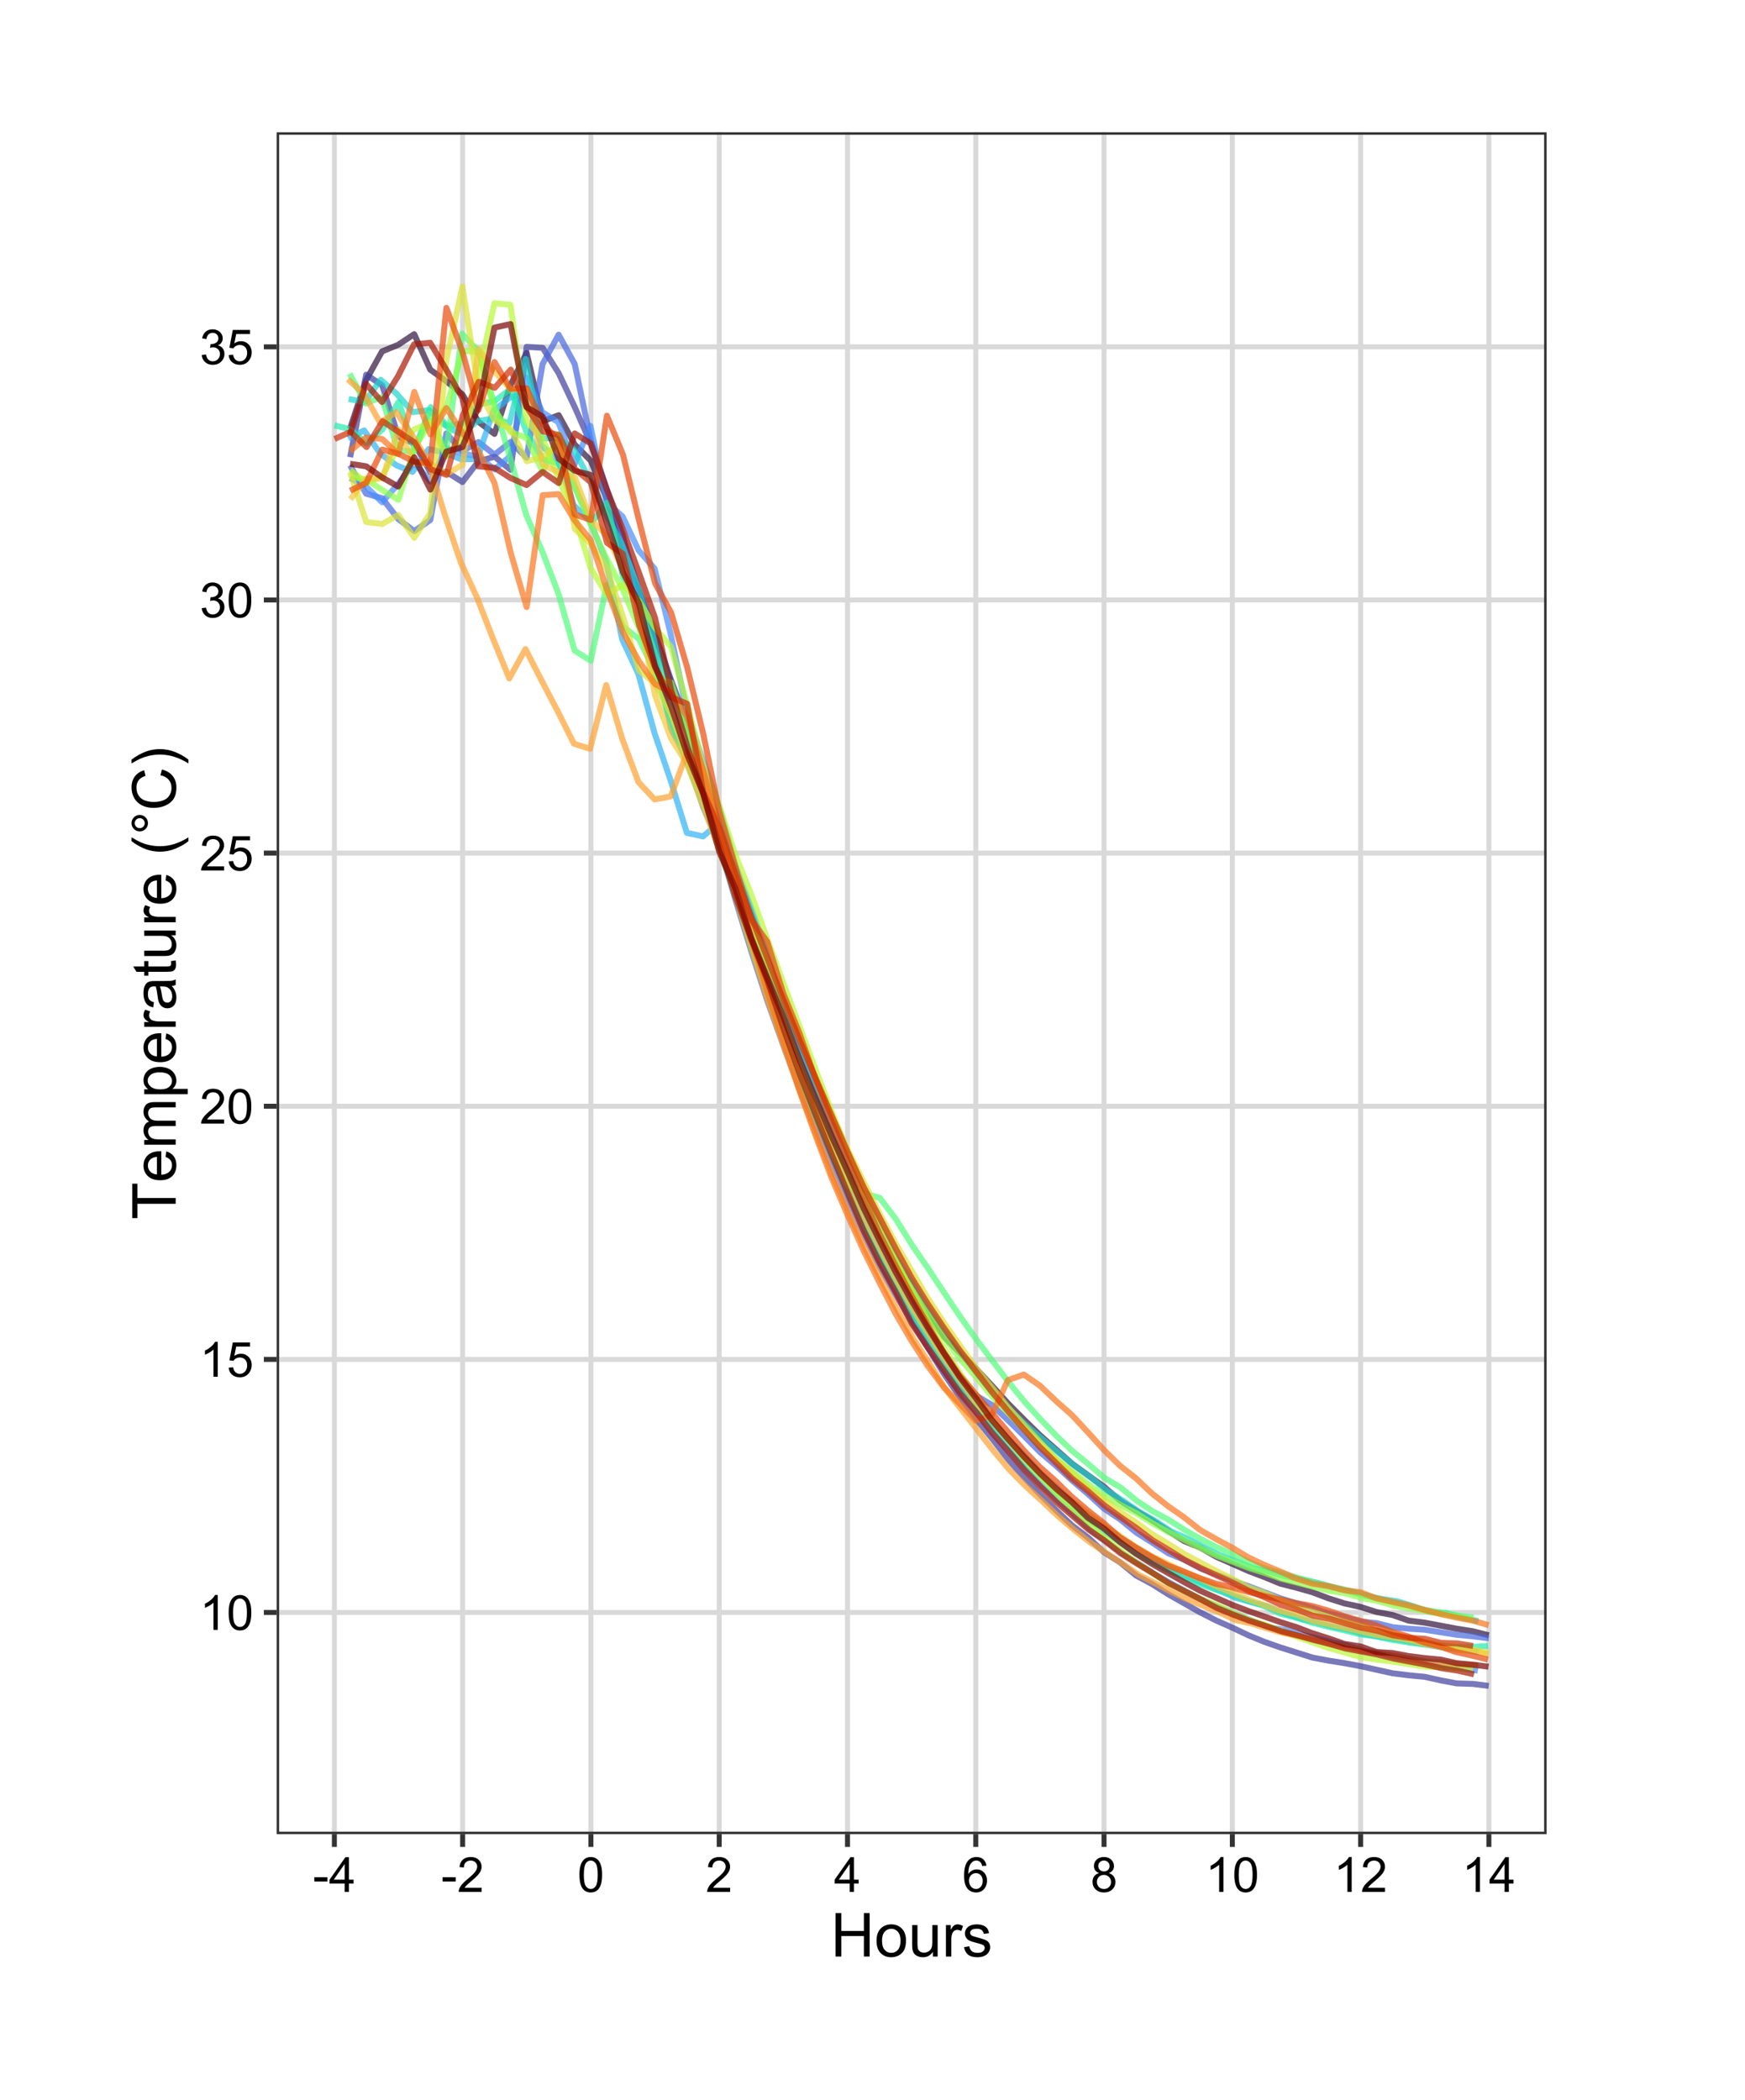 <?xml version="1.0" encoding="UTF-8"?>
<svg xmlns="http://www.w3.org/2000/svg" xmlns:xlink="http://www.w3.org/1999/xlink" width="374pt" height="450pt" viewBox="0 0 374 450" version="1.1">
<defs>
<g>
<symbol overflow="visible" id="glyph0-0">
<path style="stroke:none;" d="M 1.301 0 L 1.301 -6.5 L 6.5 -6.5 L 6.5 0 Z M 1.461 -0.164 L 6.336 -0.164 L 6.336 -6.336 L 1.461 -6.336 Z M 1.461 -0.164 "/>
</symbol>
<symbol overflow="visible" id="glyph0-1">
<path style="stroke:none;" d="M 3.875 0 L 2.961 0 L 2.961 -5.824 C 2.734 -5.613 2.445 -5.402 2.094 -5.191 C 1.734 -4.98 1.414 -4.824 1.133 -4.723 L 1.133 -5.605 C 1.641 -5.844 2.09 -6.137 2.473 -6.48 C 2.855 -6.82 3.125 -7.152 3.285 -7.477 L 3.875 -7.477 Z M 3.875 0 "/>
</symbol>
<symbol overflow="visible" id="glyph0-2">
<path style="stroke:none;" d="M 0.43 -3.672 C 0.426 -4.551 0.52 -5.258 0.703 -5.797 C 0.883 -6.328 1.152 -6.742 1.512 -7.039 C 1.867 -7.328 2.316 -7.477 2.859 -7.477 C 3.258 -7.477 3.605 -7.395 3.91 -7.234 C 4.207 -7.07 4.457 -6.836 4.656 -6.535 C 4.852 -6.23 5.004 -5.863 5.117 -5.43 C 5.227 -4.992 5.285 -4.406 5.285 -3.672 C 5.285 -2.793 5.195 -2.086 5.016 -1.555 C 4.836 -1.016 4.566 -0.602 4.211 -0.312 C 3.852 -0.02 3.402 0.121 2.859 0.125 C 2.141 0.121 1.574 -0.133 1.168 -0.645 C 0.672 -1.262 0.426 -2.27 0.43 -3.672 Z M 1.371 -3.672 C 1.371 -2.449 1.512 -1.637 1.801 -1.23 C 2.082 -0.824 2.438 -0.621 2.859 -0.625 C 3.277 -0.621 3.629 -0.824 3.918 -1.234 C 4.203 -1.637 4.348 -2.449 4.348 -3.672 C 4.348 -4.895 4.203 -5.707 3.918 -6.113 C 3.629 -6.512 3.273 -6.715 2.848 -6.719 C 2.426 -6.715 2.09 -6.535 1.844 -6.184 C 1.527 -5.727 1.371 -4.891 1.371 -3.672 Z M 1.371 -3.672 "/>
</symbol>
<symbol overflow="visible" id="glyph0-3">
<path style="stroke:none;" d="M 0.43 -1.949 L 1.391 -2.031 C 1.461 -1.562 1.629 -1.211 1.887 -0.977 C 2.145 -0.738 2.457 -0.621 2.824 -0.625 C 3.262 -0.621 3.633 -0.785 3.941 -1.121 C 4.242 -1.449 4.395 -1.891 4.398 -2.441 C 4.395 -2.961 4.246 -3.371 3.957 -3.676 C 3.66 -3.973 3.277 -4.125 2.809 -4.129 C 2.512 -4.125 2.246 -4.059 2.012 -3.926 C 1.77 -3.793 1.586 -3.617 1.453 -3.406 L 0.594 -3.52 L 1.316 -7.344 L 5.016 -7.344 L 5.016 -6.469 L 2.047 -6.469 L 1.645 -4.469 C 2.09 -4.777 2.559 -4.934 3.051 -4.938 C 3.699 -4.934 4.246 -4.707 4.695 -4.262 C 5.141 -3.809 5.367 -3.23 5.367 -2.523 C 5.367 -1.848 5.168 -1.266 4.777 -0.777 C 4.297 -0.176 3.648 0.121 2.824 0.125 C 2.145 0.121 1.59 -0.062 1.164 -0.441 C 0.734 -0.816 0.488 -1.32 0.43 -1.949 Z M 0.43 -1.949 "/>
</symbol>
<symbol overflow="visible" id="glyph0-4">
<path style="stroke:none;" d="M 5.234 -0.879 L 5.234 0 L 0.316 0 C 0.309 -0.219 0.344 -0.43 0.422 -0.633 C 0.547 -0.969 0.746 -1.297 1.023 -1.625 C 1.297 -1.945 1.695 -2.324 2.219 -2.754 C 3.027 -3.414 3.574 -3.938 3.859 -4.328 C 4.141 -4.715 4.281 -5.082 4.285 -5.43 C 4.281 -5.789 4.152 -6.094 3.895 -6.344 C 3.633 -6.59 3.297 -6.715 2.883 -6.719 C 2.441 -6.715 2.09 -6.582 1.828 -6.32 C 1.562 -6.055 1.426 -5.691 1.426 -5.227 L 0.488 -5.32 C 0.551 -6.023 0.793 -6.559 1.215 -6.926 C 1.629 -7.293 2.195 -7.477 2.906 -7.477 C 3.617 -7.477 4.18 -7.277 4.602 -6.879 C 5.016 -6.48 5.227 -5.988 5.227 -5.406 C 5.227 -5.105 5.164 -4.812 5.043 -4.527 C 4.918 -4.238 4.715 -3.938 4.434 -3.621 C 4.148 -3.301 3.68 -2.863 3.027 -2.312 C 2.477 -1.848 2.125 -1.535 1.969 -1.375 C 1.812 -1.207 1.684 -1.043 1.586 -0.879 Z M 5.234 -0.879 "/>
</symbol>
<symbol overflow="visible" id="glyph0-5">
<path style="stroke:none;" d="M 0.438 -1.965 L 1.352 -2.086 C 1.453 -1.566 1.633 -1.191 1.887 -0.965 C 2.137 -0.734 2.441 -0.621 2.809 -0.625 C 3.234 -0.621 3.598 -0.77 3.898 -1.07 C 4.191 -1.367 4.34 -1.738 4.344 -2.18 C 4.34 -2.598 4.203 -2.941 3.93 -3.215 C 3.652 -3.484 3.305 -3.621 2.883 -3.625 C 2.711 -3.621 2.496 -3.586 2.238 -3.523 L 2.34 -4.328 C 2.398 -4.316 2.449 -4.312 2.488 -4.316 C 2.875 -4.312 3.227 -4.414 3.539 -4.621 C 3.852 -4.82 4.008 -5.133 4.008 -5.562 C 4.008 -5.891 3.895 -6.168 3.668 -6.391 C 3.441 -6.609 3.148 -6.719 2.789 -6.723 C 2.43 -6.719 2.133 -6.609 1.898 -6.387 C 1.66 -6.164 1.508 -5.828 1.441 -5.383 L 0.527 -5.547 C 0.637 -6.156 0.891 -6.629 1.289 -6.969 C 1.684 -7.305 2.176 -7.477 2.766 -7.477 C 3.172 -7.477 3.543 -7.387 3.887 -7.215 C 4.227 -7.035 4.488 -6.797 4.672 -6.5 C 4.852 -6.195 4.945 -5.875 4.945 -5.539 C 4.945 -5.215 4.859 -4.922 4.688 -4.66 C 4.516 -4.395 4.258 -4.188 3.922 -4.031 C 4.359 -3.93 4.703 -3.719 4.945 -3.398 C 5.188 -3.078 5.309 -2.676 5.312 -2.199 C 5.309 -1.543 5.07 -0.992 4.602 -0.543 C 4.125 -0.094 3.527 0.129 2.805 0.133 C 2.148 0.129 1.605 -0.062 1.176 -0.449 C 0.742 -0.836 0.496 -1.34 0.438 -1.965 Z M 0.438 -1.965 "/>
</symbol>
<symbol overflow="visible" id="glyph0-6">
<path style="stroke:none;" d="M 0.328 -2.234 L 0.328 -3.152 L 3.137 -3.152 L 3.137 -2.234 Z M 0.328 -2.234 "/>
</symbol>
<symbol overflow="visible" id="glyph0-7">
<path style="stroke:none;" d="M 3.363 0 L 3.363 -1.781 L 0.133 -1.781 L 0.133 -2.621 L 3.531 -7.445 L 4.277 -7.445 L 4.277 -2.621 L 5.281 -2.621 L 5.281 -1.781 L 4.277 -1.781 L 4.277 0 Z M 3.363 -2.621 L 3.363 -5.977 L 1.031 -2.621 Z M 3.363 -2.621 "/>
</symbol>
<symbol overflow="visible" id="glyph0-8">
<path style="stroke:none;" d="M 5.176 -5.621 L 4.266 -5.551 C 4.184 -5.906 4.066 -6.168 3.922 -6.332 C 3.672 -6.59 3.367 -6.719 3.008 -6.723 C 2.711 -6.719 2.457 -6.641 2.238 -6.48 C 1.949 -6.27 1.723 -5.961 1.559 -5.559 C 1.391 -5.156 1.305 -4.582 1.301 -3.84 C 1.52 -4.172 1.785 -4.422 2.105 -4.586 C 2.422 -4.746 2.758 -4.828 3.109 -4.828 C 3.715 -4.828 4.234 -4.602 4.664 -4.156 C 5.09 -3.703 5.301 -3.125 5.305 -2.418 C 5.301 -1.945 5.203 -1.512 5.004 -1.113 C 4.801 -0.711 4.523 -0.402 4.172 -0.191 C 3.82 0.02 3.422 0.121 2.977 0.125 C 2.211 0.121 1.586 -0.156 1.109 -0.715 C 0.625 -1.273 0.387 -2.195 0.391 -3.484 C 0.387 -4.918 0.652 -5.965 1.188 -6.621 C 1.648 -7.191 2.273 -7.477 3.062 -7.477 C 3.645 -7.477 4.125 -7.309 4.5 -6.98 C 4.875 -6.648 5.098 -6.195 5.176 -5.621 Z M 1.441 -2.414 C 1.441 -2.098 1.508 -1.793 1.641 -1.508 C 1.773 -1.219 1.961 -1 2.203 -0.852 C 2.441 -0.695 2.691 -0.621 2.961 -0.625 C 3.344 -0.621 3.676 -0.777 3.953 -1.09 C 4.23 -1.402 4.371 -1.824 4.371 -2.359 C 4.371 -2.871 4.234 -3.277 3.961 -3.578 C 3.688 -3.871 3.34 -4.02 2.926 -4.023 C 2.508 -4.02 2.156 -3.871 1.871 -3.578 C 1.582 -3.277 1.441 -2.891 1.441 -2.414 Z M 1.441 -2.414 "/>
</symbol>
<symbol overflow="visible" id="glyph0-9">
<path style="stroke:none;" d="M 1.84 -4.039 C 1.457 -4.172 1.176 -4.371 0.996 -4.629 C 0.812 -4.887 0.719 -5.195 0.723 -5.555 C 0.719 -6.094 0.914 -6.547 1.305 -6.922 C 1.691 -7.289 2.211 -7.477 2.859 -7.477 C 3.508 -7.477 4.031 -7.285 4.43 -6.91 C 4.824 -6.527 5.02 -6.07 5.023 -5.531 C 5.02 -5.184 4.93 -4.883 4.75 -4.629 C 4.566 -4.371 4.293 -4.172 3.926 -4.039 C 4.379 -3.883 4.727 -3.645 4.969 -3.316 C 5.207 -2.984 5.324 -2.586 5.328 -2.129 C 5.324 -1.488 5.102 -0.953 4.652 -0.523 C 4.199 -0.09 3.605 0.121 2.875 0.125 C 2.137 0.121 1.543 -0.094 1.098 -0.527 C 0.645 -0.961 0.422 -1.5 0.422 -2.152 C 0.422 -2.633 0.543 -3.039 0.789 -3.367 C 1.031 -3.691 1.383 -3.914 1.84 -4.039 Z M 1.656 -5.586 C 1.652 -5.23 1.766 -4.945 1.996 -4.723 C 2.219 -4.496 2.512 -4.383 2.879 -4.387 C 3.227 -4.383 3.516 -4.492 3.742 -4.719 C 3.965 -4.938 4.078 -5.211 4.082 -5.535 C 4.078 -5.867 3.961 -6.148 3.734 -6.379 C 3.5 -6.605 3.211 -6.719 2.867 -6.723 C 2.516 -6.719 2.227 -6.609 2 -6.387 C 1.766 -6.164 1.652 -5.895 1.656 -5.586 Z M 1.359 -2.148 C 1.359 -1.887 1.418 -1.633 1.543 -1.391 C 1.664 -1.145 1.848 -0.957 2.094 -0.824 C 2.336 -0.688 2.602 -0.621 2.883 -0.625 C 3.32 -0.621 3.68 -0.762 3.965 -1.047 C 4.246 -1.324 4.387 -1.68 4.391 -2.117 C 4.387 -2.555 4.242 -2.918 3.953 -3.207 C 3.66 -3.492 3.293 -3.637 2.855 -3.641 C 2.422 -3.637 2.066 -3.496 1.785 -3.215 C 1.5 -2.93 1.359 -2.574 1.359 -2.148 Z M 1.359 -2.148 "/>
</symbol>
<symbol overflow="visible" id="glyph1-0">
<path style="stroke:none;" d="M 1.625 0 L 1.625 -8.125 L 8.125 -8.125 L 8.125 0 Z M 1.828 -0.203 L 7.922 -0.203 L 7.922 -7.922 L 1.828 -7.922 Z M 1.828 -0.203 "/>
</symbol>
<symbol overflow="visible" id="glyph1-1">
<path style="stroke:none;" d="M 1.039 0 L 1.039 -9.305 L 2.273 -9.305 L 2.273 -5.484 L 7.109 -5.484 L 7.109 -9.305 L 8.34 -9.305 L 8.34 0 L 7.109 0 L 7.109 -4.387 L 2.273 -4.387 L 2.273 0 Z M 1.039 0 "/>
</symbol>
<symbol overflow="visible" id="glyph1-2">
<path style="stroke:none;" d="M 0.43 -3.371 C 0.426 -4.613 0.773 -5.539 1.473 -6.145 C 2.051 -6.641 2.758 -6.891 3.594 -6.895 C 4.516 -6.891 5.273 -6.586 5.863 -5.98 C 6.449 -5.371 6.742 -4.531 6.746 -3.465 C 6.742 -2.594 6.613 -1.914 6.355 -1.418 C 6.094 -0.918 5.715 -0.531 5.223 -0.258 C 4.723 0.016 4.18 0.152 3.594 0.152 C 2.645 0.152 1.883 -0.148 1.301 -0.754 C 0.719 -1.359 0.426 -2.23 0.43 -3.371 Z M 1.605 -3.371 C 1.605 -2.504 1.793 -1.859 2.168 -1.43 C 2.543 -1 3.016 -0.785 3.594 -0.789 C 4.156 -0.785 4.629 -1 5.008 -1.434 C 5.383 -1.863 5.57 -2.523 5.574 -3.41 C 5.57 -4.242 5.383 -4.871 5.004 -5.305 C 4.625 -5.73 4.152 -5.945 3.594 -5.949 C 3.016 -5.945 2.543 -5.73 2.168 -5.305 C 1.793 -4.875 1.605 -4.23 1.605 -3.371 Z M 1.605 -3.371 "/>
</symbol>
<symbol overflow="visible" id="glyph1-3">
<path style="stroke:none;" d="M 5.273 0 L 5.273 -0.992 C 4.75 -0.227 4.035 0.152 3.137 0.152 C 2.734 0.152 2.363 0.078 2.02 -0.074 C 1.672 -0.227 1.418 -0.418 1.254 -0.648 C 1.086 -0.879 0.969 -1.164 0.902 -1.5 C 0.855 -1.723 0.832 -2.074 0.832 -2.562 L 0.832 -6.742 L 1.973 -6.742 L 1.973 -3.004 C 1.969 -2.406 1.992 -2.004 2.043 -1.797 C 2.113 -1.492 2.266 -1.254 2.5 -1.086 C 2.73 -0.914 3.02 -0.832 3.363 -0.832 C 3.707 -0.832 4.027 -0.918 4.328 -1.094 C 4.629 -1.27 4.844 -1.508 4.969 -1.812 C 5.094 -2.109 5.156 -2.551 5.156 -3.129 L 5.156 -6.742 L 6.297 -6.742 L 6.297 0 Z M 5.273 0 "/>
</symbol>
<symbol overflow="visible" id="glyph1-4">
<path style="stroke:none;" d="M 0.844 0 L 0.844 -6.742 L 1.871 -6.742 L 1.871 -5.719 C 2.129 -6.195 2.371 -6.508 2.598 -6.664 C 2.816 -6.812 3.062 -6.891 3.332 -6.895 C 3.715 -6.891 4.105 -6.766 4.508 -6.523 L 4.113 -5.465 C 3.832 -5.625 3.551 -5.707 3.273 -5.711 C 3.023 -5.707 2.801 -5.633 2.602 -5.484 C 2.402 -5.336 2.258 -5.129 2.176 -4.863 C 2.047 -4.457 1.984 -4.012 1.988 -3.531 L 1.988 0 Z M 0.844 0 "/>
</symbol>
<symbol overflow="visible" id="glyph1-5">
<path style="stroke:none;" d="M 0.398 -2.012 L 1.531 -2.191 C 1.59 -1.738 1.766 -1.391 2.059 -1.148 C 2.348 -0.906 2.754 -0.785 3.273 -0.789 C 3.797 -0.785 4.188 -0.891 4.441 -1.109 C 4.695 -1.32 4.82 -1.57 4.824 -1.859 C 4.82 -2.113 4.711 -2.316 4.488 -2.469 C 4.332 -2.566 3.941 -2.695 3.32 -2.855 C 2.48 -3.062 1.898 -3.246 1.578 -3.402 C 1.25 -3.555 1.004 -3.77 0.84 -4.047 C 0.668 -4.316 0.586 -4.617 0.59 -4.953 C 0.586 -5.25 0.656 -5.527 0.797 -5.785 C 0.934 -6.039 1.121 -6.254 1.359 -6.422 C 1.535 -6.555 1.777 -6.664 2.086 -6.758 C 2.391 -6.844 2.719 -6.891 3.07 -6.895 C 3.602 -6.891 4.066 -6.812 4.465 -6.664 C 4.863 -6.508 5.156 -6.305 5.352 -6.047 C 5.539 -5.785 5.672 -5.434 5.746 -5 L 4.629 -4.852 C 4.574 -5.195 4.426 -5.465 4.184 -5.66 C 3.941 -5.855 3.598 -5.953 3.156 -5.953 C 2.629 -5.953 2.254 -5.863 2.031 -5.691 C 1.805 -5.516 1.691 -5.316 1.695 -5.086 C 1.691 -4.938 1.738 -4.801 1.836 -4.684 C 1.922 -4.559 2.07 -4.457 2.273 -4.379 C 2.387 -4.332 2.723 -4.234 3.281 -4.086 C 4.086 -3.867 4.648 -3.691 4.973 -3.559 C 5.289 -3.418 5.539 -3.219 5.727 -2.957 C 5.906 -2.691 6 -2.367 6 -1.98 C 6 -1.598 5.887 -1.238 5.664 -0.902 C 5.441 -0.566 5.121 -0.305 4.703 -0.121 C 4.281 0.062 3.809 0.152 3.281 0.152 C 2.406 0.152 1.738 -0.027 1.277 -0.391 C 0.816 -0.754 0.523 -1.293 0.398 -2.012 Z M 0.398 -2.012 "/>
</symbol>
<symbol overflow="visible" id="glyph2-0">
<path style="stroke:none;" d="M 0 -1.625 L -8.125 -1.625 L -8.125 -8.125 L 0 -8.125 Z M -0.203 -1.828 L -0.203 -7.922 L -7.922 -7.922 L -7.922 -1.828 Z M -0.203 -1.828 "/>
</symbol>
<symbol overflow="visible" id="glyph2-1">
<path style="stroke:none;" d="M 0 -3.371 L -8.207 -3.371 L -8.207 -0.305 L -9.305 -0.305 L -9.305 -7.68 L -8.207 -7.68 L -8.207 -4.602 L 0 -4.602 Z M 0 -3.371 "/>
</symbol>
<symbol overflow="visible" id="glyph2-2">
<path style="stroke:none;" d="M -2.172 -5.473 L -2.023 -6.652 C -1.328 -6.465 -0.793 -6.121 -0.418 -5.617 C -0.035 -5.113 0.152 -4.469 0.152 -3.688 C 0.152 -2.699 -0.148 -1.918 -0.758 -1.344 C -1.359 -0.762 -2.211 -0.473 -3.312 -0.477 C -4.445 -0.473 -5.328 -0.766 -5.953 -1.352 C -6.578 -1.934 -6.891 -2.691 -6.895 -3.625 C -6.891 -4.523 -6.582 -5.258 -5.973 -5.832 C -5.355 -6.402 -4.492 -6.691 -3.383 -6.691 C -3.312 -6.691 -3.211 -6.688 -3.078 -6.684 L -3.078 -1.656 C -2.336 -1.695 -1.77 -1.906 -1.375 -2.285 C -0.98 -2.66 -0.785 -3.129 -0.785 -3.695 C -0.785 -4.113 -0.895 -4.469 -1.113 -4.766 C -1.332 -5.059 -1.684 -5.297 -2.172 -5.473 Z M -4.02 -1.719 L -4.02 -5.484 C -4.582 -5.43 -5.004 -5.285 -5.293 -5.055 C -5.73 -4.688 -5.953 -4.215 -5.953 -3.637 C -5.953 -3.109 -5.777 -2.668 -5.426 -2.312 C -5.074 -1.953 -4.605 -1.754 -4.02 -1.719 Z M -4.02 -1.719 "/>
</symbol>
<symbol overflow="visible" id="glyph2-3">
<path style="stroke:none;" d="M 0 -0.855 L -6.742 -0.855 L -6.742 -1.879 L -5.797 -1.879 C -6.121 -2.086 -6.387 -2.367 -6.59 -2.723 C -6.789 -3.07 -6.891 -3.469 -6.895 -3.922 C -6.891 -4.418 -6.785 -4.828 -6.582 -5.148 C -6.371 -5.465 -6.082 -5.691 -5.711 -5.828 C -6.496 -6.355 -6.891 -7.051 -6.895 -7.91 C -6.891 -8.578 -6.703 -9.09 -6.336 -9.453 C -5.961 -9.809 -5.395 -9.988 -4.629 -9.992 L 0 -9.992 L 0 -8.855 L -4.246 -8.855 C -4.703 -8.852 -5.031 -8.816 -5.234 -8.742 C -5.43 -8.668 -5.594 -8.531 -5.719 -8.34 C -5.84 -8.141 -5.898 -7.914 -5.902 -7.656 C -5.898 -7.18 -5.742 -6.785 -5.43 -6.473 C -5.113 -6.156 -4.609 -6 -3.918 -6.004 L 0 -6.004 L 0 -4.863 L -4.379 -4.863 C -4.883 -4.863 -5.266 -4.77 -5.52 -4.582 C -5.773 -4.395 -5.898 -4.09 -5.902 -3.668 C -5.898 -3.348 -5.816 -3.051 -5.648 -2.777 C -5.477 -2.504 -5.227 -2.305 -4.906 -2.184 C -4.578 -2.059 -4.109 -1.996 -3.496 -2 L 0 -2 Z M 0 -0.855 "/>
</symbol>
<symbol overflow="visible" id="glyph2-4">
<path style="stroke:none;" d="M 2.582 -0.855 L -6.742 -0.855 L -6.742 -1.898 L -5.867 -1.898 C -6.203 -2.141 -6.461 -2.414 -6.637 -2.727 C -6.805 -3.031 -6.891 -3.406 -6.895 -3.852 C -6.891 -4.422 -6.742 -4.93 -6.449 -5.375 C -6.148 -5.812 -5.73 -6.145 -5.195 -6.371 C -4.652 -6.594 -4.062 -6.707 -3.422 -6.711 C -2.73 -6.707 -2.109 -6.586 -1.559 -6.34 C -1.004 -6.09 -0.578 -5.727 -0.289 -5.258 C 0.008 -4.781 0.152 -4.285 0.152 -3.77 C 0.152 -3.387 0.074 -3.047 -0.086 -2.746 C -0.246 -2.441 -0.449 -2.191 -0.699 -2 L 2.582 -2 Z M -3.332 -1.891 C -2.461 -1.887 -1.82 -2.062 -1.406 -2.418 C -0.992 -2.766 -0.785 -3.191 -0.785 -3.695 C -0.785 -4.199 -1 -4.633 -1.43 -5 C -1.859 -5.359 -2.523 -5.543 -3.426 -5.543 C -4.281 -5.543 -4.926 -5.363 -5.355 -5.012 C -5.785 -4.652 -6 -4.23 -6 -3.746 C -6 -3.254 -5.77 -2.824 -5.316 -2.453 C -4.855 -2.074 -4.195 -1.887 -3.332 -1.891 Z M -3.332 -1.891 "/>
</symbol>
<symbol overflow="visible" id="glyph2-5">
<path style="stroke:none;" d="M 0 -0.844 L -6.742 -0.844 L -6.742 -1.871 L -5.719 -1.871 C -6.195 -2.129 -6.508 -2.371 -6.664 -2.598 C -6.812 -2.816 -6.891 -3.062 -6.895 -3.332 C -6.891 -3.715 -6.766 -4.105 -6.523 -4.508 L -5.465 -4.113 C -5.625 -3.832 -5.707 -3.551 -5.711 -3.277 C -5.707 -3.023 -5.633 -2.801 -5.484 -2.602 C -5.336 -2.402 -5.129 -2.258 -4.863 -2.176 C -4.457 -2.047 -4.012 -1.984 -3.531 -1.988 L 0 -1.988 Z M 0 -0.844 "/>
</symbol>
<symbol overflow="visible" id="glyph2-6">
<path style="stroke:none;" d="M -0.832 -5.258 C -0.473 -4.828 -0.219 -4.422 -0.07 -4.031 C 0.078 -3.641 0.152 -3.219 0.152 -2.773 C 0.152 -2.031 -0.027 -1.465 -0.391 -1.066 C -0.75 -0.668 -1.211 -0.469 -1.777 -0.469 C -2.105 -0.469 -2.406 -0.543 -2.68 -0.695 C -2.949 -0.844 -3.168 -1.039 -3.336 -1.285 C -3.5 -1.527 -3.629 -1.805 -3.715 -2.109 C -3.77 -2.332 -3.824 -2.668 -3.883 -3.125 C -3.992 -4.043 -4.125 -4.723 -4.277 -5.16 C -4.434 -5.164 -4.531 -5.168 -4.578 -5.168 C -5.039 -5.168 -5.367 -5.059 -5.562 -4.844 C -5.816 -4.551 -5.945 -4.117 -5.949 -3.543 C -5.945 -3 -5.852 -2.602 -5.664 -2.352 C -5.473 -2.094 -5.141 -1.906 -4.664 -1.785 L -4.816 -0.668 C -5.293 -0.77 -5.68 -0.934 -5.977 -1.168 C -6.27 -1.395 -6.496 -1.73 -6.656 -2.176 C -6.812 -2.613 -6.891 -3.125 -6.895 -3.707 C -6.891 -4.281 -6.824 -4.75 -6.691 -5.109 C -6.555 -5.469 -6.383 -5.73 -6.18 -5.902 C -5.973 -6.066 -5.715 -6.188 -5.402 -6.258 C -5.207 -6.297 -4.855 -6.316 -4.348 -6.316 L -2.824 -6.316 C -1.762 -6.316 -1.09 -6.34 -0.809 -6.387 C -0.527 -6.434 -0.258 -6.531 0 -6.68 L 0 -5.484 C -0.234 -5.363 -0.512 -5.285 -0.832 -5.258 Z M -3.383 -5.16 C -3.211 -4.742 -3.07 -4.121 -2.953 -3.293 C -2.883 -2.824 -2.805 -2.492 -2.723 -2.297 C -2.637 -2.102 -2.512 -1.949 -2.352 -1.848 C -2.188 -1.738 -2.008 -1.688 -1.809 -1.688 C -1.5 -1.688 -1.246 -1.801 -1.047 -2.031 C -0.84 -2.262 -0.738 -2.602 -0.742 -3.047 C -0.738 -3.484 -0.836 -3.875 -1.031 -4.219 C -1.223 -4.562 -1.484 -4.812 -1.82 -4.977 C -2.074 -5.094 -2.457 -5.156 -2.965 -5.16 Z M -3.383 -5.16 "/>
</symbol>
<symbol overflow="visible" id="glyph2-7">
<path style="stroke:none;" d="M -1.023 -3.352 L -0.012 -3.516 C 0.055 -3.195 0.086 -2.906 0.09 -2.652 C 0.086 -2.234 0.023 -1.914 -0.105 -1.688 C -0.238 -1.457 -0.41 -1.293 -0.625 -1.203 C -0.836 -1.109 -1.285 -1.066 -1.973 -1.066 L -5.852 -1.066 L -5.852 -0.23 L -6.742 -0.23 L -6.742 -1.066 L -8.41 -1.066 L -9.098 -2.203 L -6.742 -2.203 L -6.742 -3.352 L -5.852 -3.352 L -5.852 -2.203 L -1.91 -2.203 C -1.582 -2.203 -1.371 -2.223 -1.281 -2.262 C -1.184 -2.301 -1.109 -2.367 -1.059 -2.461 C -1 -2.551 -0.973 -2.68 -0.977 -2.852 C -0.973 -2.973 -0.988 -3.141 -1.023 -3.352 Z M -1.023 -3.352 "/>
</symbol>
<symbol overflow="visible" id="glyph2-8">
<path style="stroke:none;" d="M 0 -5.273 L -0.988 -5.273 C -0.227 -4.75 0.152 -4.035 0.152 -3.137 C 0.152 -2.734 0.078 -2.363 -0.074 -2.02 C -0.227 -1.672 -0.418 -1.418 -0.648 -1.254 C -0.879 -1.086 -1.164 -0.969 -1.5 -0.902 C -1.723 -0.855 -2.074 -0.832 -2.562 -0.832 L -6.742 -0.832 L -6.742 -1.973 L -3.004 -1.973 C -2.406 -1.969 -2.004 -1.992 -1.797 -2.043 C -1.492 -2.113 -1.254 -2.266 -1.086 -2.5 C -0.914 -2.73 -0.832 -3.02 -0.832 -3.363 C -0.832 -3.707 -0.918 -4.027 -1.094 -4.328 C -1.27 -4.629 -1.508 -4.844 -1.812 -4.969 C -2.109 -5.094 -2.551 -5.156 -3.129 -5.156 L -6.742 -5.156 L -6.742 -6.297 L 0 -6.297 Z M 0 -5.273 "/>
</symbol>
<symbol overflow="visible" id="glyph2-9">
<path style="stroke:none;" d=""/>
</symbol>
<symbol overflow="visible" id="glyph2-10">
<path style="stroke:none;" d="M 2.734 -3.039 C 1.938 -2.406 1.012 -1.875 -0.055 -1.441 C -1.117 -1.004 -2.223 -0.785 -3.371 -0.789 C -4.375 -0.785 -5.34 -0.949 -6.266 -1.277 C -7.332 -1.656 -8.398 -2.242 -9.465 -3.039 L -9.465 -3.859 C -8.582 -3.344 -7.953 -3.004 -7.578 -2.844 C -6.992 -2.582 -6.383 -2.379 -5.75 -2.234 C -4.953 -2.047 -4.16 -1.957 -3.363 -1.961 C -1.328 -1.957 0.703 -2.59 2.734 -3.859 Z M 2.734 -3.039 "/>
</symbol>
<symbol overflow="visible" id="glyph2-11">
<path style="stroke:none;" d="M -7.707 -0.812 C -8.191 -0.809 -8.605 -0.98 -8.949 -1.328 C -9.289 -1.672 -9.461 -2.086 -9.465 -2.57 C -9.461 -3.059 -9.289 -3.477 -8.949 -3.82 C -8.605 -4.164 -8.191 -4.336 -7.707 -4.336 C -7.215 -4.336 -6.801 -4.16 -6.457 -3.816 C -6.113 -3.469 -5.941 -3.055 -5.941 -2.57 C -5.941 -2.086 -6.109 -1.672 -6.453 -1.328 C -6.793 -0.98 -7.211 -0.809 -7.707 -0.812 Z M -7.707 -1.504 C -7.406 -1.5 -7.152 -1.605 -6.945 -1.816 C -6.734 -2.027 -6.633 -2.281 -6.633 -2.578 C -6.633 -2.867 -6.734 -3.117 -6.945 -3.328 C -7.152 -3.539 -7.406 -3.645 -7.707 -3.645 C -7.996 -3.645 -8.25 -3.539 -8.461 -3.328 C -8.672 -3.117 -8.777 -2.867 -8.777 -2.578 C -8.777 -2.281 -8.672 -2.027 -8.461 -1.816 C -8.25 -1.605 -7.996 -1.5 -7.707 -1.504 Z M -7.707 -1.504 "/>
</symbol>
<symbol overflow="visible" id="glyph2-12">
<path style="stroke:none;" d="M -3.262 -7.641 L -2.953 -8.875 C -1.938 -8.613 -1.164 -8.148 -0.637 -7.48 C -0.105 -6.809 0.156 -5.988 0.16 -5.02 C 0.156 -4.016 -0.043 -3.199 -0.453 -2.574 C -0.859 -1.941 -1.453 -1.465 -2.227 -1.141 C -3 -0.809 -3.832 -0.645 -4.723 -0.648 C -5.691 -0.645 -6.535 -0.828 -7.258 -1.203 C -7.977 -1.57 -8.523 -2.098 -8.902 -2.781 C -9.273 -3.465 -9.461 -4.219 -9.465 -5.039 C -9.461 -5.969 -9.227 -6.75 -8.754 -7.387 C -8.277 -8.02 -7.609 -8.461 -6.754 -8.715 L -6.469 -7.504 C -7.145 -7.285 -7.637 -6.973 -7.945 -6.562 C -8.254 -6.152 -8.406 -5.637 -8.41 -5.016 C -8.406 -4.297 -8.234 -3.695 -7.895 -3.219 C -7.551 -2.734 -7.094 -2.398 -6.516 -2.207 C -5.938 -2.012 -5.34 -1.914 -4.73 -1.918 C -3.934 -1.914 -3.242 -2.031 -2.656 -2.262 C -2.062 -2.492 -1.621 -2.852 -1.332 -3.34 C -1.035 -3.824 -0.891 -4.348 -0.895 -4.918 C -0.891 -5.605 -1.09 -6.191 -1.492 -6.672 C -1.887 -7.148 -2.477 -7.473 -3.262 -7.641 Z M -3.262 -7.641 "/>
</symbol>
<symbol overflow="visible" id="glyph2-13">
<path style="stroke:none;" d="M 2.734 -1.605 L 2.734 -0.785 C 0.703 -2.051 -1.328 -2.684 -3.363 -2.684 C -4.16 -2.684 -4.949 -2.594 -5.73 -2.414 C -6.363 -2.266 -6.973 -2.062 -7.559 -1.809 C -7.941 -1.641 -8.574 -1.301 -9.465 -0.789 L -9.465 -1.605 C -8.398 -2.402 -7.332 -2.988 -6.266 -3.371 C -5.34 -3.691 -4.375 -3.855 -3.371 -3.859 C -2.223 -3.855 -1.117 -3.637 -0.055 -3.203 C 1.012 -2.762 1.938 -2.23 2.734 -1.605 Z M 2.734 -1.605 "/>
</symbol>
</g>
<clipPath id="clip1">
  <path d="M 59.293 28.348 L 331.48 28.348 L 331.48 393.035 L 59.293 393.035 Z M 59.293 28.348 "/>
</clipPath>
<clipPath id="clip2">
  <path d="M 59.293 345 L 331.48 345 L 331.48 347 L 59.293 347 Z M 59.293 345 "/>
</clipPath>
<clipPath id="clip3">
  <path d="M 59.293 290 L 331.48 290 L 331.48 292 L 59.293 292 Z M 59.293 290 "/>
</clipPath>
<clipPath id="clip4">
  <path d="M 59.293 236 L 331.48 236 L 331.48 238 L 59.293 238 Z M 59.293 236 "/>
</clipPath>
<clipPath id="clip5">
  <path d="M 59.293 182 L 331.48 182 L 331.48 184 L 59.293 184 Z M 59.293 182 "/>
</clipPath>
<clipPath id="clip6">
  <path d="M 59.293 128 L 331.48 128 L 331.48 130 L 59.293 130 Z M 59.293 128 "/>
</clipPath>
<clipPath id="clip7">
  <path d="M 59.293 73 L 331.48 73 L 331.48 75 L 59.293 75 Z M 59.293 73 "/>
</clipPath>
<clipPath id="clip8">
  <path d="M 71 28.348 L 73 28.348 L 73 393.035 L 71 393.035 Z M 71 28.348 "/>
</clipPath>
<clipPath id="clip9">
  <path d="M 98 28.348 L 100 28.348 L 100 393.035 L 98 393.035 Z M 98 28.348 "/>
</clipPath>
<clipPath id="clip10">
  <path d="M 126 28.348 L 128 28.348 L 128 393.035 L 126 393.035 Z M 126 28.348 "/>
</clipPath>
<clipPath id="clip11">
  <path d="M 153 28.348 L 155 28.348 L 155 393.035 L 153 393.035 Z M 153 28.348 "/>
</clipPath>
<clipPath id="clip12">
  <path d="M 181 28.348 L 183 28.348 L 183 393.035 L 181 393.035 Z M 181 28.348 "/>
</clipPath>
<clipPath id="clip13">
  <path d="M 208 28.348 L 210 28.348 L 210 393.035 L 208 393.035 Z M 208 28.348 "/>
</clipPath>
<clipPath id="clip14">
  <path d="M 236 28.348 L 238 28.348 L 238 393.035 L 236 393.035 Z M 236 28.348 "/>
</clipPath>
<clipPath id="clip15">
  <path d="M 263 28.348 L 265 28.348 L 265 393.035 L 263 393.035 Z M 263 28.348 "/>
</clipPath>
<clipPath id="clip16">
  <path d="M 291 28.348 L 293 28.348 L 293 393.035 L 291 393.035 Z M 291 28.348 "/>
</clipPath>
<clipPath id="clip17">
  <path d="M 318 28.348 L 320 28.348 L 320 393.035 L 318 393.035 Z M 318 28.348 "/>
</clipPath>
<clipPath id="clip18">
  <path d="M 59.293 28.348 L 331.48 28.348 L 331.48 393.035 L 59.293 393.035 Z M 59.293 28.348 "/>
</clipPath>
</defs>
<g id="surface41">
<rect x="0" y="0" width="374" height="450" style="fill:rgb(100%,100%,100%);fill-opacity:1;stroke:none;"/>
<rect x="0" y="0" width="374" height="450" style="fill:rgb(100%,100%,100%);fill-opacity:1;stroke:none;"/>
<path style="fill:none;stroke-width:1.067;stroke-linecap:round;stroke-linejoin:round;stroke:rgb(100%,100%,100%);stroke-opacity:1;stroke-miterlimit:10;" d="M 0 450 L 374 450 L 374 0 L 0 0 Z M 0 450 "/>
<g clip-path="url(#clip1)" clip-rule="nonzero">
<path style=" stroke:none;fill-rule:nonzero;fill:rgb(100%,100%,100%);fill-opacity:1;" d="M 59.293 393.031 L 331.48 393.031 L 331.48 28.344 L 59.293 28.344 Z M 59.293 393.031 "/>
</g>
<g clip-path="url(#clip2)" clip-rule="nonzero">
<path style="fill:none;stroke-width:1.067;stroke-linecap:butt;stroke-linejoin:round;stroke:rgb(85.098%,85.098%,85.098%);stroke-opacity:1;stroke-miterlimit:10;" d="M 59.293 345.535 L 331.48 345.535 "/>
</g>
<g clip-path="url(#clip3)" clip-rule="nonzero">
<path style="fill:none;stroke-width:1.067;stroke-linecap:butt;stroke-linejoin:round;stroke:rgb(85.098%,85.098%,85.098%);stroke-opacity:1;stroke-miterlimit:10;" d="M 59.293 291.293 L 331.48 291.293 "/>
</g>
<g clip-path="url(#clip4)" clip-rule="nonzero">
<path style="fill:none;stroke-width:1.067;stroke-linecap:butt;stroke-linejoin:round;stroke:rgb(85.098%,85.098%,85.098%);stroke-opacity:1;stroke-miterlimit:10;" d="M 59.293 237.051 L 331.48 237.051 "/>
</g>
<g clip-path="url(#clip5)" clip-rule="nonzero">
<path style="fill:none;stroke-width:1.067;stroke-linecap:butt;stroke-linejoin:round;stroke:rgb(85.098%,85.098%,85.098%);stroke-opacity:1;stroke-miterlimit:10;" d="M 59.293 182.809 L 331.48 182.809 "/>
</g>
<g clip-path="url(#clip6)" clip-rule="nonzero">
<path style="fill:none;stroke-width:1.067;stroke-linecap:butt;stroke-linejoin:round;stroke:rgb(85.098%,85.098%,85.098%);stroke-opacity:1;stroke-miterlimit:10;" d="M 59.293 128.566 L 331.48 128.566 "/>
</g>
<g clip-path="url(#clip7)" clip-rule="nonzero">
<path style="fill:none;stroke-width:1.067;stroke-linecap:butt;stroke-linejoin:round;stroke:rgb(85.098%,85.098%,85.098%);stroke-opacity:1;stroke-miterlimit:10;" d="M 59.293 74.324 L 331.48 74.324 "/>
</g>
<g clip-path="url(#clip8)" clip-rule="nonzero">
<path style="fill:none;stroke-width:1.067;stroke-linecap:butt;stroke-linejoin:round;stroke:rgb(85.098%,85.098%,85.098%);stroke-opacity:1;stroke-miterlimit:10;" d="M 71.664 393.031 L 71.664 28.348 "/>
</g>
<g clip-path="url(#clip9)" clip-rule="nonzero">
<path style="fill:none;stroke-width:1.067;stroke-linecap:butt;stroke-linejoin:round;stroke:rgb(85.098%,85.098%,85.098%);stroke-opacity:1;stroke-miterlimit:10;" d="M 99.156 393.031 L 99.156 28.348 "/>
</g>
<g clip-path="url(#clip10)" clip-rule="nonzero">
<path style="fill:none;stroke-width:1.067;stroke-linecap:butt;stroke-linejoin:round;stroke:rgb(85.098%,85.098%,85.098%);stroke-opacity:1;stroke-miterlimit:10;" d="M 126.652 393.031 L 126.652 28.348 "/>
</g>
<g clip-path="url(#clip11)" clip-rule="nonzero">
<path style="fill:none;stroke-width:1.067;stroke-linecap:butt;stroke-linejoin:round;stroke:rgb(85.098%,85.098%,85.098%);stroke-opacity:1;stroke-miterlimit:10;" d="M 154.145 393.031 L 154.145 28.348 "/>
</g>
<g clip-path="url(#clip12)" clip-rule="nonzero">
<path style="fill:none;stroke-width:1.067;stroke-linecap:butt;stroke-linejoin:round;stroke:rgb(85.098%,85.098%,85.098%);stroke-opacity:1;stroke-miterlimit:10;" d="M 181.641 393.031 L 181.641 28.348 "/>
</g>
<g clip-path="url(#clip13)" clip-rule="nonzero">
<path style="fill:none;stroke-width:1.067;stroke-linecap:butt;stroke-linejoin:round;stroke:rgb(85.098%,85.098%,85.098%);stroke-opacity:1;stroke-miterlimit:10;" d="M 209.133 393.031 L 209.133 28.348 "/>
</g>
<g clip-path="url(#clip14)" clip-rule="nonzero">
<path style="fill:none;stroke-width:1.067;stroke-linecap:butt;stroke-linejoin:round;stroke:rgb(85.098%,85.098%,85.098%);stroke-opacity:1;stroke-miterlimit:10;" d="M 236.625 393.031 L 236.625 28.348 "/>
</g>
<g clip-path="url(#clip15)" clip-rule="nonzero">
<path style="fill:none;stroke-width:1.067;stroke-linecap:butt;stroke-linejoin:round;stroke:rgb(85.098%,85.098%,85.098%);stroke-opacity:1;stroke-miterlimit:10;" d="M 264.121 393.031 L 264.121 28.348 "/>
</g>
<g clip-path="url(#clip16)" clip-rule="nonzero">
<path style="fill:none;stroke-width:1.067;stroke-linecap:butt;stroke-linejoin:round;stroke:rgb(85.098%,85.098%,85.098%);stroke-opacity:1;stroke-miterlimit:10;" d="M 291.613 393.031 L 291.613 28.348 "/>
</g>
<g clip-path="url(#clip17)" clip-rule="nonzero">
<path style="fill:none;stroke-width:1.067;stroke-linecap:butt;stroke-linejoin:round;stroke:rgb(85.098%,85.098%,85.098%);stroke-opacity:1;stroke-miterlimit:10;" d="M 319.109 393.031 L 319.109 28.348 "/>
</g>
<path style="fill:none;stroke-width:1.28;stroke-linecap:butt;stroke-linejoin:round;stroke:rgb(18.824%,7.059%,23.137%);stroke-opacity:0.698;stroke-miterlimit:10;" d="M 75.008 91.898 L 78.445 81.484 L 81.887 75.301 L 85.332 73.891 L 88.77 71.609 L 92.215 79.203 L 95.656 81.699 L 99.102 84.52 L 102.539 90.379 L 105.98 92.98 L 109.426 82.461 L 112.867 75.625 L 116.309 90.27 L 119.746 88.969 L 123.188 95.262 L 126.625 98.73 L 130.066 106.977 L 133.504 119.668 L 136.945 126.723 L 140.387 136.375 L 143.828 146.25 L 147.27 155.688 L 150.703 168.707 L 154.145 176.406 L 157.586 186.281 L 161.027 196.152 L 164.465 206.023 L 167.906 216.547 L 171.348 225.551 L 174.789 234.883 L 178.227 242.801 L 181.664 250.285 L 185.105 257.664 L 188.547 264.605 L 191.98 270.574 L 195.418 276.434 L 198.852 281.746 L 202.285 286.414 L 205.723 289.883 L 209.164 293.246 L 212.605 296.934 L 216.043 300.734 L 219.477 304.203 L 222.91 307.566 L 226.344 310.605 L 229.777 313.641 L 236.652 318.633 L 240.09 321.562 L 243.523 323.73 L 246.961 325.793 L 250.398 328.07 L 253.84 330.242 L 257.281 331.652 L 260.707 333.605 L 264.148 335.121 L 267.578 336.641 L 271.004 337.941 L 274.434 339.352 L 277.867 340.223 L 281.301 341.199 L 284.73 342.5 L 288.168 343.586 L 291.598 344.344 L 295.035 345.43 L 298.469 346.078 L 301.906 347.273 L 305.34 347.707 L 308.773 348.359 L 312.207 349.008 L 315.641 349.551 L 319.082 350.418 "/>
<path style="fill:none;stroke-width:1.28;stroke-linecap:butt;stroke-linejoin:round;stroke:rgb(24.706%,24.314%,61.176%);stroke-opacity:0.698;stroke-miterlimit:10;" d="M 75.043 97.973 L 78.48 80.289 L 81.918 82.566 L 85.359 93.523 L 88.797 95.043 L 92.238 101.227 L 95.68 101.117 L 99.121 103.289 L 102.559 98.84 L 106 97.863 L 109.438 100.684 L 112.875 74.324 L 116.309 74.539 L 119.738 79.965 L 123.18 87.234 L 126.621 95.043 L 130.062 104.914 L 133.504 115.223 L 136.941 126.613 L 140.383 135.727 L 143.824 145.707 L 147.27 154.82 L 150.703 165.016 L 154.145 175.758 L 157.586 186.496 L 161.031 198.215 L 164.465 209.82 L 167.906 219.695 L 171.352 229.566 L 174.781 238.461 L 178.219 246.922 L 181.656 255.059 L 185.098 262.762 L 188.539 270.141 L 191.973 276.539 L 195.41 282.832 L 198.844 288.691 L 202.281 294.332 L 205.719 299.32 L 209.16 303.988 L 212.602 308.219 L 216.031 312.664 L 219.461 316.57 L 222.898 320.262 L 226.332 323.621 L 229.773 326.879 L 233.207 329.48 L 236.641 332.629 L 240.074 334.797 L 243.516 337.617 L 246.957 339.461 L 250.395 341.633 L 253.836 343.586 L 257.277 345.535 L 260.707 347.273 L 264.137 348.793 L 267.566 350.418 L 270.996 351.828 L 274.426 353.023 L 277.859 354.109 L 281.289 355.191 L 284.723 355.844 L 288.156 356.387 L 291.59 357.035 L 295.027 357.797 L 298.465 358.555 L 301.898 358.988 L 305.332 359.316 L 308.766 360.074 L 312.203 360.727 L 315.641 360.832 L 319.074 361.266 "/>
<path style="fill:none;stroke-width:1.28;stroke-linecap:butt;stroke-linejoin:round;stroke:rgb(27.451%,40%,86.667%);stroke-opacity:0.698;stroke-miterlimit:10;" d="M 75.02 99.707 L 78.457 105.785 L 81.902 106.762 L 85.344 111.207 L 88.785 113.812 L 92.223 111.426 L 95.66 92.875 L 99.102 96.672 L 102.539 94.719 L 105.977 97.43 L 109.418 94.719 L 112.855 98.082 L 116.289 78.012 L 119.73 71.719 L 123.176 78.012 L 126.625 94.391 L 130.066 104.914 L 133.504 114.57 L 136.953 131.602 L 140.395 140.391 L 143.832 156.121 L 147.277 162.848 L 150.707 172.938 L 154.145 180.965 L 157.586 192.68 L 161.031 203.855 L 164.461 214.484 L 167.898 224.031 L 171.336 233.254 L 174.777 241.5 L 178.223 249.746 L 181.652 257.664 L 185.09 264.605 L 188.527 271.551 L 191.965 277.406 L 195.406 283.266 L 198.848 288.801 L 202.277 293.789 L 205.711 298.129 L 209.148 298.996 L 212.582 301.059 L 216.02 304.312 L 219.453 307.676 L 222.887 311.148 L 226.324 314.078 L 229.762 317.223 L 233.199 320.152 L 236.637 323.297 L 240.078 325.574 L 243.523 328.395 L 246.965 330.566 L 250.406 332.844 L 253.84 334.254 L 257.27 336.098 L 260.703 337.402 L 264.133 338.703 L 267.566 339.895 L 271 341.199 L 274.434 342.5 L 277.871 343.586 L 281.305 344.562 L 284.742 345.754 L 288.176 346.512 L 291.613 347.488 L 295.051 347.816 L 298.488 348.684 L 301.93 349.008 L 305.363 349.227 L 308.797 349.77 L 312.238 350.309 L 315.676 350.637 L 319.109 351.07 "/>
<path style="fill:none;stroke-width:1.28;stroke-linecap:butt;stroke-linejoin:round;stroke:rgb(27.059%,54.902%,99.216%);stroke-opacity:0.698;stroke-miterlimit:10;" d="M 75.02 102.422 L 78.457 104.266 L 81.898 107.629 L 85.336 103.723 L 88.77 99.059 L 92.207 103.18 L 95.645 96.02 L 99.078 97.215 L 102.512 97.754 L 105.945 100.578 L 109.383 97.754 L 112.812 80.941 L 116.25 88.316 L 119.68 90.488 L 123.113 99.602 L 126.547 91.246 L 129.988 107.629 L 133.426 110.664 L 136.867 117.934 L 140.301 121.84 L 143.762 135.941 L 147.227 152.539 L 150.684 163.062 L 154.145 172.938 L 157.609 185.41 L 161.078 194.742 L 164.539 204.723 L 168 216.332 L 171.465 225.984 L 174.922 235.75 L 178.383 245.078 L 181.844 253.105 L 185.305 261.242 L 188.766 268.836 L 192.223 275.348 L 195.684 281.746 L 199.148 287.824 L 202.605 293.031 L 206.074 298.02 L 209.527 302.684 L 212.984 307.023 L 216.441 311.148 L 219.902 315.051 L 223.359 318.523 L 226.82 321.672 L 230.281 324.707 L 233.742 327.855 L 237.207 330.348 L 240.676 332.953 L 244.141 335.121 L 247.605 337.402 L 251.062 339.352 L 254.516 341.199 L 257.957 342.934 L 261.398 344.453 L 264.855 345.863 L 268.316 347.273 L 271.773 348.684 L 275.234 349.227 L 278.691 350.203 L 285.613 351.938 L 289.07 352.695 L 292.527 353.781 L 295.988 354.324 L 299.445 355.191 L 302.906 355.625 L 306.367 356.387 L 309.824 357.145 L 313.281 357.469 L 316.742 358.012 "/>
<path style="fill:none;stroke-width:1.28;stroke-linecap:butt;stroke-linejoin:round;stroke:rgb(18.431%,69.804%,95.686%);stroke-opacity:0.698;stroke-miterlimit:10;" d="M 74.605 93.957 L 78.043 92.223 L 81.504 97.215 L 84.961 99.707 L 88.418 101.117 L 91.875 96.238 L 95.34 96.996 L 98.797 98.406 L 102.258 98.406 L 105.719 88.102 L 109.156 85.281 L 112.582 84.086 L 116.043 95.477 L 119.504 98.516 L 122.961 108.277 L 126.422 111.535 L 129.883 120.211 L 133.352 137.027 L 136.816 144.406 L 140.285 157.098 L 143.75 167.297 L 147.215 178.469 L 150.68 179.227 L 154.145 176.301 L 157.605 187.797 L 161.066 197.781 L 164.527 207.434 L 167.992 217.309 L 171.449 226.637 L 174.914 235.641 L 178.379 244.102 L 181.836 252.023 L 185.301 259.617 L 188.762 266.887 L 192.223 273.504 L 195.684 279.688 L 199.148 285.328 L 202.605 290.859 L 206.07 295.742 L 209.535 300.516 L 212.992 304.746 L 216.457 308.652 L 223.379 316.027 L 226.84 319.066 L 230.305 322.32 L 233.766 325.141 L 237.227 327.527 L 240.691 329.914 L 244.148 332.301 L 247.613 334.254 L 254.535 337.941 L 258 339.352 L 261.434 340.871 L 264.863 342.391 L 268.328 343.367 L 271.793 344.234 L 275.254 345.754 L 278.723 346.84 L 282.188 347.598 L 285.652 348.574 L 289.121 349.227 L 292.586 350.203 L 296.051 350.852 L 299.52 351.285 L 302.984 351.938 L 306.457 352.59 L 309.926 353.133 L 313.391 353.238 L 316.844 354.109 "/>
<path style="fill:none;stroke-width:1.28;stroke-linecap:butt;stroke-linejoin:round;stroke:rgb(10.196%,83.137%,81.569%);stroke-opacity:0.698;stroke-miterlimit:10;" d="M 74.723 85.496 L 78.16 86.148 L 81.594 81.375 L 85.035 84.41 L 88.473 88.316 L 91.926 87.883 L 95.379 91.137 L 98.832 93.09 L 102.285 90.27 L 105.738 89.621 L 109.191 90.703 L 112.645 76.926 L 116.086 93.957 L 119.52 93.852 L 122.953 96.238 L 126.426 102.855 L 129.883 110.23 L 133.344 116.848 L 136.812 126.395 L 140.277 136.918 L 143.75 147.117 L 147.215 156.555 L 150.68 169.898 L 154.145 177.926 L 157.609 186.062 L 161.07 195.609 L 164.539 205.809 L 168.004 214.703 L 171.465 223.164 L 174.93 232.277 L 178.398 240.633 L 181.859 248.551 L 185.324 256.035 L 188.777 262.98 L 192.227 269.707 L 195.695 275.238 L 199.152 280.664 L 202.609 285.438 L 206.043 290.102 L 209.512 294.441 L 212.969 298.453 L 216.438 302.145 L 219.906 305.398 L 223.371 308.328 L 226.828 311.254 L 230.289 314.078 L 233.746 316.57 L 237.207 319.391 L 240.672 321.562 L 244.137 323.949 L 247.602 325.902 L 251.066 328.18 L 254.527 329.699 L 257.988 331.543 L 261.453 333.277 L 264.918 334.578 L 268.387 335.992 L 271.848 336.75 L 275.309 337.727 L 278.773 338.379 L 282.234 339.137 L 285.699 340.113 L 289.16 340.98 L 292.621 341.957 L 296.086 342.609 L 299.551 343.148 L 303.008 344.234 L 306.473 345.43 L 309.938 345.645 L 313.398 346.621 L 316.859 347.383 "/>
<path style="fill:none;stroke-width:1.28;stroke-linecap:butt;stroke-linejoin:round;stroke:rgb(13.333%,92.157%,66.667%);stroke-opacity:0.698;stroke-miterlimit:10;" d="M 71.68 91.137 L 75.117 92.008 L 78.551 95.043 L 81.988 92.008 L 85.422 86.148 L 88.859 96.238 L 92.297 87.234 L 95.727 91.137 L 99.164 90.812 L 102.602 86.691 L 106.043 85.93 L 109.48 83.328 L 112.914 92.766 L 116.352 98.406 L 119.789 99.383 L 123.227 104.48 L 126.66 112.184 L 130.094 107.734 L 133.531 123.684 L 136.969 129.543 L 140.402 140.281 L 143.84 149.828 L 147.277 156.879 L 150.707 169.574 L 154.145 181.941 L 157.582 191.812 L 161.02 202.555 L 164.453 211.773 L 167.887 221.32 L 171.324 230.434 L 174.758 238.895 L 178.195 247.141 L 181.629 254.953 L 185.062 262.219 L 188.496 269.164 L 191.934 275.348 L 195.367 281.312 L 198.809 286.738 L 202.242 292.27 L 205.676 296.934 L 209.109 301.273 L 212.543 305.723 L 215.973 309.305 L 219.406 313.426 L 222.836 316.355 L 226.27 319.934 L 229.707 322.648 L 233.141 325.574 L 236.578 328.18 L 240.016 330.348 L 243.453 332.844 L 246.895 334.688 L 250.324 336.426 L 253.75 337.941 L 257.18 339.461 L 260.602 340.656 L 264.031 341.738 L 267.465 343.043 L 270.895 344.125 L 274.324 345.754 L 277.754 346.621 L 281.188 347.707 L 284.613 348.574 L 288.047 349.336 L 291.477 350.203 L 294.91 350.637 L 298.34 351.395 L 301.773 351.938 L 305.203 352.371 L 308.637 352.695 L 312.07 352.914 L 315.504 352.914 L 318.941 352.695 "/>
<path style="fill:none;stroke-width:1.28;stroke-linecap:butt;stroke-linejoin:round;stroke:rgb(32.157%,98.039%,47.843%);stroke-opacity:0.698;stroke-miterlimit:10;" d="M 74.938 80.074 L 78.379 86.473 L 81.824 85.062 L 85.266 96.453 L 88.707 96.777 L 92.145 88.645 L 95.594 97.215 L 99.027 71.504 L 102.48 75.191 L 105.93 86.473 L 109.375 98.297 L 112.824 110.449 L 116.273 118.258 L 119.711 127.266 L 123.156 139.414 L 126.602 141.582 L 130.043 125.312 L 133.484 134.207 L 136.926 136.918 L 140.371 143.969 L 143.82 155.145 L 150.695 172.285 L 154.145 179.664 L 157.59 191.703 L 161.027 203.094 L 164.469 212.969 L 167.91 222.188 L 171.359 230.758 L 174.797 239.223 L 178.238 246.707 L 181.676 254.082 L 185.117 255.711 L 188.562 256.688 L 192.008 261.242 L 195.449 266.777 L 198.887 271.766 L 202.324 276.973 L 205.766 282.074 L 209.207 286.953 L 212.645 291.512 L 216.086 296.066 L 219.531 300.297 L 222.977 304.094 L 226.406 307.676 L 229.844 310.93 L 233.281 313.75 L 236.719 316.68 L 240.16 318.742 L 243.598 321.562 L 247.039 323.84 L 250.477 325.684 L 253.918 327.855 L 257.359 329.805 L 260.797 331.543 L 264.242 333.062 L 267.684 334.688 L 271.129 336.098 L 278.02 338.051 L 281.449 339.027 L 284.898 339.895 L 288.344 340.656 L 291.777 341.523 L 295.207 342.5 L 298.641 343.367 L 302.074 344.125 L 305.512 344.996 L 308.941 345.535 L 312.375 346.188 L 315.812 346.621 "/>
<path style="fill:none;stroke-width:1.28;stroke-linecap:butt;stroke-linejoin:round;stroke:rgb(54.51%,100%,29.412%);stroke-opacity:0.698;stroke-miterlimit:10;" d="M 75.078 102.203 L 78.52 102.746 L 81.953 105.023 L 85.395 107.086 L 88.832 95.91 L 92.266 90.379 L 95.703 87.234 L 99.137 75.191 L 102.574 75.406 L 106.008 87.992 L 109.445 92.547 L 112.883 93.852 L 116.312 101.117 L 119.75 93.09 L 123.184 104.156 L 126.625 112.508 L 130.062 119.777 L 133.5 126.395 L 136.941 134.531 L 140.383 145.273 L 143.824 146.25 L 147.266 156.445 L 150.703 167.945 L 154.145 177.383 L 157.586 188.234 L 161.027 198.43 L 164.465 207.977 L 167.906 218.066 L 171.348 227.613 L 174.789 236.402 L 178.23 244.32 L 181.668 251.59 L 185.109 258.316 L 188.551 264.934 L 191.992 270.574 L 195.434 276.434 L 198.871 281.422 L 202.312 286.414 L 205.75 291.188 L 209.191 295.09 L 212.625 299.215 L 216.066 302.793 L 219.504 306.266 L 222.945 309.629 L 226.383 312.664 L 229.82 315.379 L 233.266 318.09 L 236.707 320.477 L 240.148 322.539 L 243.59 324.273 L 247.031 326.445 L 250.477 328.289 L 257.359 331.758 L 260.801 333.387 L 264.242 334.688 L 267.672 335.992 L 271.105 337.074 L 274.539 338.27 L 281.406 340.004 L 284.844 340.871 L 288.277 341.414 L 291.715 342.391 L 295.148 343.043 L 298.586 344.02 L 302.023 344.668 L 305.461 345.211 L 308.902 345.863 L 312.336 346.406 L 315.777 347.164 "/>
<path style="fill:none;stroke-width:1.28;stroke-linecap:butt;stroke-linejoin:round;stroke:rgb(71.765%,96.863%,20.784%);stroke-opacity:0.698;stroke-miterlimit:10;" d="M 75.043 100.684 L 78.48 103.504 L 81.914 102.094 L 85.344 95.805 L 88.777 92.008 L 92.223 90.594 L 95.668 97.754 L 99.105 93.957 L 102.539 80.398 L 105.977 64.992 L 109.414 65.32 L 112.859 90.27 L 116.305 93.957 L 119.746 102.637 L 123.184 110.559 L 126.625 121.84 L 130.066 127.371 L 133.504 125.312 L 136.945 128.781 L 140.391 134.531 L 143.824 138.656 L 147.262 150.805 L 150.699 164.039 L 154.145 172.609 L 157.59 183.133 L 161.027 191.703 L 164.465 201.25 L 167.902 210.688 L 171.348 219.91 L 174.781 229.133 L 178.223 238.137 L 181.66 246.707 L 185.102 255.059 L 188.543 262.547 L 191.977 269.598 L 195.414 276.539 L 198.852 282.941 L 202.289 288.801 L 205.73 294.223 L 209.172 299.105 L 212.617 304.203 L 216.047 308.328 L 219.48 312.559 L 222.918 316.355 L 226.355 319.934 L 229.797 323.406 L 233.234 326.551 L 236.672 329.48 L 240.109 332.191 L 243.551 334.797 L 246.988 337.074 L 250.434 339.352 L 253.875 340.98 L 257.32 342.609 L 260.75 343.91 L 264.18 345.535 L 267.609 347.055 L 271.043 348.141 L 274.477 349.441 L 277.91 350.746 L 281.344 351.938 L 284.773 353.133 L 288.207 354.109 L 291.645 355.082 L 295.078 355.625 L 298.516 356.059 L 305.383 357.145 L 308.82 357.254 L 312.258 357.469 L 315.695 357.578 "/>
<path style="fill:none;stroke-width:1.28;stroke-linecap:butt;stroke-linejoin:round;stroke:rgb(85.882%,88.627%,21.176%);stroke-opacity:0.698;stroke-miterlimit:10;" d="M 75.055 101.227 L 78.488 111.859 L 81.926 112.293 L 85.355 110.34 L 88.793 115.223 L 92.23 109.906 L 95.664 77.145 L 99.109 61.414 L 102.547 83.652 L 105.992 90.055 L 109.438 91.898 L 112.883 98.84 L 116.32 97.973 L 119.766 95.043 L 123.215 113.379 L 126.648 116.523 L 130.09 121.949 L 133.527 132.145 L 136.965 143.645 L 140.402 146.465 L 143.84 152.977 L 147.273 162.523 L 150.707 170.117 L 154.145 179.121 L 157.582 187.473 L 161.02 197.562 L 164.457 206.023 L 167.895 214.051 L 171.332 222.406 L 174.77 230.758 L 178.207 238.68 L 181.648 246.273 L 185.082 253.215 L 188.52 260.051 L 191.957 266.449 L 195.398 272.309 L 198.836 278.168 L 202.27 283.375 L 205.699 288.258 L 209.133 293.137 L 212.562 297.262 L 216 301.492 L 219.434 305.289 L 222.867 308.977 L 226.305 312.664 L 229.738 315.594 L 233.172 318.742 L 236.605 321.344 L 240.035 323.949 L 243.469 326.227 L 246.902 328.723 L 250.336 330.781 L 253.77 332.953 L 257.199 334.797 L 260.637 336.641 L 264.07 338.27 L 267.508 340.113 L 270.941 341.305 L 274.379 342.824 L 277.809 344.234 L 281.246 345.211 L 284.68 346.406 L 288.117 347.383 L 294.984 349.336 L 298.418 349.984 L 301.855 351.07 L 305.297 351.828 L 308.734 352.48 L 312.172 352.914 L 315.613 353.457 L 319.055 354.215 "/>
<path style="fill:none;stroke-width:1.28;stroke-linecap:butt;stroke-linejoin:round;stroke:rgb(96.078%,77.255%,22.745%);stroke-opacity:0.698;stroke-miterlimit:10;" d="M 75.098 106.977 L 78.531 102.527 L 81.969 102.527 L 85.402 92.008 L 88.848 99.273 L 92.281 99.383 L 95.711 101.551 L 99.137 99.602 L 102.578 74.758 L 106.02 79.637 L 109.461 83.434 L 112.902 83.434 L 116.34 99.602 L 119.777 101.227 L 123.215 102.312 L 126.652 111.426 L 130.09 114.789 L 133.523 122.055 L 136.965 131.062 L 140.406 149.07 L 143.84 158.289 L 147.277 163.715 L 150.707 172.719 L 154.145 182.156 L 157.582 191.055 L 161.016 201.359 L 164.453 210.582 L 167.883 220.02 L 171.32 229.133 L 174.758 237.594 L 178.191 245.73 L 181.629 253.215 L 185.062 260.594 L 188.496 267.32 L 191.934 273.938 L 195.371 280.121 L 198.805 285.543 L 202.238 290.859 L 205.672 295.633 L 209.109 300.516 L 212.547 304.312 L 215.98 308.328 L 219.418 312.23 L 222.852 315.488 L 226.285 318.742 L 229.723 321.672 L 233.156 324.273 L 236.594 326.879 L 240.027 329.156 L 243.461 331.543 L 246.898 333.496 L 250.336 335.121 L 253.77 336.859 L 257.199 338.27 L 260.633 339.895 L 267.508 342.715 L 270.941 343.91 L 274.379 345.211 L 277.812 345.973 L 281.25 347.273 L 284.688 348.031 L 288.125 348.793 L 291.566 349.551 L 295 350.309 L 298.441 350.852 L 301.879 351.395 L 305.32 352.262 L 312.195 353.566 L 315.637 353.781 L 319.062 354.543 "/>
<path style="fill:none;stroke-width:1.28;stroke-linecap:butt;stroke-linejoin:round;stroke:rgb(99.608%,63.137%,18.824%);stroke-opacity:0.698;stroke-miterlimit:10;" d="M 74.547 81.266 L 78.008 84.41 L 81.461 90.594 L 84.918 88.316 L 88.383 93.309 L 91.84 98.949 L 95.301 110.23 L 98.766 120.539 L 102.223 128.023 L 105.688 136.918 L 109.152 145.383 L 112.613 139.09 L 116.078 145.816 L 119.539 152.434 L 123.012 159.375 L 126.469 160.461 L 129.926 146.793 L 133.387 158.398 L 136.848 167.621 L 140.305 171.309 L 143.766 170.656 L 147.227 161.328 L 150.684 164.91 L 154.145 178.688 L 157.605 191.812 L 161.062 203.094 L 164.523 214.27 L 167.984 224.25 L 171.445 233.906 L 174.906 243.02 L 178.367 251.805 L 181.824 259.727 L 185.285 267.32 L 188.746 274.047 L 192.203 280.445 L 195.664 286.738 L 199.125 292.055 L 202.582 297.586 L 206.043 302.035 L 209.504 306.48 L 212.965 310.93 L 216.426 315.051 L 219.887 318.523 L 223.344 321.672 L 226.805 324.926 L 230.266 327.855 L 233.723 330.566 L 240.645 335.121 L 244.102 337.508 L 247.562 339.246 L 251.023 341.09 L 254.484 342.715 L 261.406 345.535 L 264.863 347.164 L 268.324 347.922 L 271.785 349.008 L 275.246 349.984 L 278.711 350.637 L 282.172 351.395 L 285.633 352.371 L 289.098 353.023 L 292.562 353.891 L 296.023 354.324 L 299.488 354.867 L 302.949 355.625 L 306.41 356.059 L 309.875 356.277 L 313.34 356.711 L 316.801 356.82 "/>
<path style="fill:none;stroke-width:1.28;stroke-linecap:butt;stroke-linejoin:round;stroke:rgb(97.647%,45.882%,11.373%);stroke-opacity:0.698;stroke-miterlimit:10;" d="M 75.043 96.672 L 78.48 93.742 L 81.922 94.066 L 85.355 97.32 L 88.797 83.977 L 92.234 93.09 L 95.672 87.449 L 99.113 92.766 L 102.551 96.672 L 105.992 103.504 L 109.434 118.367 L 112.871 130.086 L 116.309 106.109 L 119.746 105.891 L 123.184 111.535 L 126.625 115.766 L 130.07 126.289 L 133.512 135.508 L 136.949 141.691 L 140.391 146.574 L 143.832 148.418 L 147.27 153.516 L 150.707 165.125 L 154.145 177.602 L 157.582 189.211 L 161.02 200.816 L 164.461 212.426 L 167.895 223.164 L 171.332 233.688 L 174.77 243.234 L 178.211 252.348 L 181.648 260.375 L 185.082 267.969 L 188.52 274.914 L 191.961 281.531 L 195.398 287.391 L 198.836 292.703 L 202.273 297.262 L 205.719 300.84 L 209.148 304.422 L 212.578 303.227 L 216.008 295.742 L 219.445 294.547 L 222.891 296.934 L 226.316 300.191 L 229.746 303.227 L 233.18 306.918 L 236.609 310.715 L 240.043 314.078 L 243.48 316.789 L 246.918 320.043 L 250.352 322.754 L 253.785 325.141 L 257.219 327.855 L 260.656 329.805 L 264.094 331.652 L 267.531 333.711 L 270.969 335.34 L 274.406 336.75 L 277.848 338.27 L 281.289 339.352 L 284.727 339.895 L 288.164 340.766 L 291.594 341.199 L 295.031 342.5 L 298.469 343.258 L 301.898 344.02 L 305.328 344.996 L 308.758 345.863 L 312.188 346.621 L 315.617 347.273 L 319.047 348.25 "/>
<path style="fill:none;stroke-width:1.28;stroke-linecap:butt;stroke-linejoin:round;stroke:rgb(90.98%,29.412%,4.706%);stroke-opacity:0.698;stroke-miterlimit:10;" d="M 75.039 105.133 L 78.48 103.504 L 81.918 96.344 L 85.355 97.215 L 88.793 98.949 L 92.234 99.273 L 95.672 65.969 L 99.113 75.406 L 102.551 87.883 L 105.992 77.578 L 109.434 83.328 L 112.875 83.219 L 116.316 90.703 L 119.758 94.5 L 123.199 110.23 L 126.641 111.426 L 130.082 89.078 L 133.52 97.43 L 136.957 111.535 L 140.398 124.984 L 143.836 131.277 L 147.277 142.996 L 150.711 157.207 L 154.145 173.914 L 157.578 185.629 L 161.012 197.02 L 164.441 201.793 L 167.871 212.859 L 171.305 221.32 L 174.738 231.086 L 178.172 240.199 L 181.605 248.66 L 185.035 256.578 L 188.465 264.281 L 191.898 271.117 L 195.332 277.625 L 198.766 283.809 L 202.199 289.668 L 205.629 294.656 L 209.059 298.672 L 212.492 302.684 L 219.359 310.715 L 222.793 314.293 L 226.223 317.332 L 229.652 320.695 L 233.086 323.621 L 236.52 326.336 L 239.953 329.371 L 243.387 331.543 L 246.816 333.605 L 250.246 335.449 L 253.68 336.75 L 257.113 338.16 L 260.547 339.352 L 263.98 340.113 L 267.41 341.09 L 270.84 341.957 L 274.273 342.715 L 277.707 343.477 L 281.141 344.125 L 284.574 345.102 L 288.004 346.297 L 291.434 347.273 L 294.867 348.25 L 298.301 349.66 L 301.734 350.637 L 305.168 351.938 L 308.598 352.805 L 312.027 354 L 315.461 354.758 L 318.895 355.625 "/>
<path style="fill:none;stroke-width:1.28;stroke-linecap:butt;stroke-linejoin:round;stroke:rgb(80.784%,17.647%,1.569%);stroke-opacity:0.698;stroke-miterlimit:10;" d="M 71.703 94.066 L 75.133 92.547 L 78.566 95.805 L 82 90.27 L 85.434 92.547 L 88.871 94.828 L 92.305 100.578 L 95.738 101.77 L 99.172 89.078 L 102.602 81.809 L 106.043 83.109 L 109.473 79.203 L 112.91 87.234 L 116.344 92.441 L 119.773 93.199 L 123.211 100.469 L 126.648 103.398 L 130.086 116.309 L 133.52 118.695 L 136.965 133.883 L 140.395 142.996 L 143.832 149.395 L 147.266 150.805 L 150.703 169.684 L 154.145 177.383 L 157.578 187.363 L 161.012 196.477 L 164.453 205.375 L 167.887 214.27 L 171.328 222.84 L 174.773 230.977 L 178.207 239.004 L 181.641 246.816 L 185.074 254.301 L 188.512 260.918 L 191.953 267.535 L 195.383 273.828 L 198.816 279.359 L 202.246 284.461 L 205.684 289.34 L 209.113 293.789 L 212.551 298.238 L 215.988 302.359 L 219.426 306.266 L 222.863 310.062 L 226.293 313.426 L 229.719 316.789 L 233.148 319.5 L 236.629 322.539 L 240.062 325.035 L 243.547 327.422 L 246.98 330.023 L 250.414 332.086 L 253.895 334.254 L 257.328 335.992 L 260.766 337.617 L 264.195 339.137 L 267.633 340.871 L 271.066 342.281 L 274.504 343.91 L 277.938 344.887 L 281.371 346.188 L 284.809 346.84 L 291.684 348.793 L 295.121 349.441 L 298.559 350.418 L 301.992 350.961 L 305.426 351.18 L 308.855 352.047 L 312.289 352.156 L 315.723 352.695 "/>
<path style="fill:none;stroke-width:1.28;stroke-linecap:butt;stroke-linejoin:round;stroke:rgb(66.275%,8.627%,0.392%);stroke-opacity:0.698;stroke-miterlimit:10;" d="M 74.988 93.199 L 78.43 82.242 L 81.871 86.148 L 85.316 80.613 L 88.754 73.781 L 92.199 73.453 L 95.641 79.203 L 99.086 85.281 L 102.523 99.926 L 105.969 100.25 L 109.41 102.422 L 112.855 103.938 L 116.297 101.117 L 119.734 103.504 L 123.172 92.875 L 126.613 95.043 L 130.055 104.914 L 133.496 113.484 L 136.938 122.707 L 140.379 132.363 L 143.82 147.766 L 147.266 159.809 L 150.703 170.008 L 154.145 181.18 L 157.586 191.922 L 161.031 201.359 L 164.469 210.148 L 167.91 220.344 L 171.352 230 L 174.797 238.895 L 178.238 247.359 L 181.676 255.602 L 185.117 263.738 L 188.562 270.684 L 192.004 276.973 L 195.441 283.699 L 198.883 288.801 L 202.32 293.68 L 205.762 298.562 L 209.203 302.578 L 212.637 307.023 L 216.078 310.93 L 219.52 314.945 L 222.957 318.523 L 226.398 321.887 L 229.836 324.816 L 233.281 327.746 L 236.723 330.133 L 240.168 332.844 L 243.605 335.016 L 247.043 337.074 L 250.48 339.246 L 253.914 340.98 L 257.352 342.715 L 260.785 344.562 L 264.23 345.973 L 267.68 347.273 L 271.125 348.359 L 274.57 349.551 L 278.016 350.418 L 281.465 351.395 L 284.91 352.262 L 288.355 353.238 L 291.801 353.891 L 295.25 354.543 L 298.695 355.41 L 302.137 356.059 L 305.586 356.711 L 309.031 357.469 L 312.48 358.012 L 315.922 358.773 "/>
<path style="fill:none;stroke-width:1.28;stroke-linecap:butt;stroke-linejoin:round;stroke:rgb(47.843%,1.569%,1.176%);stroke-opacity:0.698;stroke-miterlimit:10;" d="M 75.039 99.383 L 78.484 99.926 L 81.918 102.312 L 85.348 104.266 L 88.781 97.973 L 92.23 104.914 L 95.66 96.777 L 99.105 95.805 L 102.547 87.125 L 105.984 70.199 L 109.426 69.441 L 112.871 87.234 L 116.309 89.293 L 119.754 98.297 L 123.199 100.902 L 126.633 101.77 L 130.07 111.969 L 133.508 122.598 L 136.949 129.324 L 140.391 142.668 L 143.824 151.348 L 147.266 161.652 L 150.699 170.008 L 154.145 182.484 L 157.574 190.293 L 161.012 201.035 L 164.453 209.496 L 167.891 217.848 L 171.332 226.961 L 174.766 235.316 L 178.203 243.453 L 181.637 251.047 L 185.074 258.855 L 188.516 265.801 L 191.945 272.527 L 195.379 278.711 L 198.816 284.461 L 202.25 289.883 L 205.688 295.09 L 209.125 299.539 L 212.566 304.312 L 216.008 308.328 L 219.434 312.125 L 222.863 315.703 L 226.297 318.957 L 229.73 321.887 L 233.168 325.25 L 236.605 327.527 L 240.039 330.457 L 243.477 332.953 L 246.91 335.121 L 253.785 339.027 L 257.223 340.871 L 260.66 342.391 L 264.102 343.91 L 267.543 345.211 L 270.98 346.406 L 274.422 347.598 L 277.867 348.684 L 281.297 349.984 L 284.723 351.07 L 288.152 352.262 L 291.578 352.805 L 295.012 354 L 298.441 354.215 L 301.871 354.867 L 305.305 355.301 L 308.734 355.625 L 312.164 356.387 L 315.598 356.711 L 319.027 357.145 "/>
<g clip-path="url(#clip18)" clip-rule="nonzero">
<path style="fill:none;stroke-width:1.067;stroke-linecap:round;stroke-linejoin:round;stroke:rgb(20%,20%,20%);stroke-opacity:1;stroke-miterlimit:10;" d="M 59.293 393.031 L 331.48 393.031 L 331.48 28.344 L 59.293 28.344 Z M 59.293 393.031 "/>
</g>
<g style="fill:rgb(0%,0%,0%);fill-opacity:1;">
  <use xlink:href="#glyph0-1" x="42.793" y="349.258"/>
  <use xlink:href="#glyph0-2" x="48.577" y="349.258"/>
</g>
<g style="fill:rgb(0%,0%,0%);fill-opacity:1;">
  <use xlink:href="#glyph0-1" x="42.793" y="295.016"/>
  <use xlink:href="#glyph0-3" x="48.577" y="295.016"/>
</g>
<g style="fill:rgb(0%,0%,0%);fill-opacity:1;">
  <use xlink:href="#glyph0-4" x="42.793" y="240.773"/>
  <use xlink:href="#glyph0-2" x="48.577" y="240.773"/>
</g>
<g style="fill:rgb(0%,0%,0%);fill-opacity:1;">
  <use xlink:href="#glyph0-4" x="42.793" y="186.531"/>
  <use xlink:href="#glyph0-3" x="48.577" y="186.531"/>
</g>
<g style="fill:rgb(0%,0%,0%);fill-opacity:1;">
  <use xlink:href="#glyph0-5" x="42.793" y="132.289"/>
  <use xlink:href="#glyph0-2" x="48.577" y="132.289"/>
</g>
<g style="fill:rgb(0%,0%,0%);fill-opacity:1;">
  <use xlink:href="#glyph0-5" x="42.793" y="78.047"/>
  <use xlink:href="#glyph0-3" x="48.577" y="78.047"/>
</g>
<path style="fill:none;stroke-width:1.067;stroke-linecap:butt;stroke-linejoin:round;stroke:rgb(20%,20%,20%);stroke-opacity:1;stroke-miterlimit:10;" d="M 56.551 345.535 L 59.293 345.535 "/>
<path style="fill:none;stroke-width:1.067;stroke-linecap:butt;stroke-linejoin:round;stroke:rgb(20%,20%,20%);stroke-opacity:1;stroke-miterlimit:10;" d="M 56.551 291.293 L 59.293 291.293 "/>
<path style="fill:none;stroke-width:1.067;stroke-linecap:butt;stroke-linejoin:round;stroke:rgb(20%,20%,20%);stroke-opacity:1;stroke-miterlimit:10;" d="M 56.551 237.051 L 59.293 237.051 "/>
<path style="fill:none;stroke-width:1.067;stroke-linecap:butt;stroke-linejoin:round;stroke:rgb(20%,20%,20%);stroke-opacity:1;stroke-miterlimit:10;" d="M 56.551 182.809 L 59.293 182.809 "/>
<path style="fill:none;stroke-width:1.067;stroke-linecap:butt;stroke-linejoin:round;stroke:rgb(20%,20%,20%);stroke-opacity:1;stroke-miterlimit:10;" d="M 56.551 128.566 L 59.293 128.566 "/>
<path style="fill:none;stroke-width:1.067;stroke-linecap:butt;stroke-linejoin:round;stroke:rgb(20%,20%,20%);stroke-opacity:1;stroke-miterlimit:10;" d="M 56.551 74.324 L 59.293 74.324 "/>
<path style="fill:none;stroke-width:1.067;stroke-linecap:butt;stroke-linejoin:round;stroke:rgb(20%,20%,20%);stroke-opacity:1;stroke-miterlimit:10;" d="M 71.664 395.773 L 71.664 393.031 "/>
<path style="fill:none;stroke-width:1.067;stroke-linecap:butt;stroke-linejoin:round;stroke:rgb(20%,20%,20%);stroke-opacity:1;stroke-miterlimit:10;" d="M 99.156 395.773 L 99.156 393.031 "/>
<path style="fill:none;stroke-width:1.067;stroke-linecap:butt;stroke-linejoin:round;stroke:rgb(20%,20%,20%);stroke-opacity:1;stroke-miterlimit:10;" d="M 126.652 395.773 L 126.652 393.031 "/>
<path style="fill:none;stroke-width:1.067;stroke-linecap:butt;stroke-linejoin:round;stroke:rgb(20%,20%,20%);stroke-opacity:1;stroke-miterlimit:10;" d="M 154.145 395.773 L 154.145 393.031 "/>
<path style="fill:none;stroke-width:1.067;stroke-linecap:butt;stroke-linejoin:round;stroke:rgb(20%,20%,20%);stroke-opacity:1;stroke-miterlimit:10;" d="M 181.641 395.773 L 181.641 393.031 "/>
<path style="fill:none;stroke-width:1.067;stroke-linecap:butt;stroke-linejoin:round;stroke:rgb(20%,20%,20%);stroke-opacity:1;stroke-miterlimit:10;" d="M 209.133 395.773 L 209.133 393.031 "/>
<path style="fill:none;stroke-width:1.067;stroke-linecap:butt;stroke-linejoin:round;stroke:rgb(20%,20%,20%);stroke-opacity:1;stroke-miterlimit:10;" d="M 236.625 395.773 L 236.625 393.031 "/>
<path style="fill:none;stroke-width:1.067;stroke-linecap:butt;stroke-linejoin:round;stroke:rgb(20%,20%,20%);stroke-opacity:1;stroke-miterlimit:10;" d="M 264.121 395.773 L 264.121 393.031 "/>
<path style="fill:none;stroke-width:1.067;stroke-linecap:butt;stroke-linejoin:round;stroke:rgb(20%,20%,20%);stroke-opacity:1;stroke-miterlimit:10;" d="M 291.613 395.773 L 291.613 393.031 "/>
<path style="fill:none;stroke-width:1.067;stroke-linecap:butt;stroke-linejoin:round;stroke:rgb(20%,20%,20%);stroke-opacity:1;stroke-miterlimit:10;" d="M 319.109 395.773 L 319.109 393.031 "/>
<g style="fill:rgb(0%,0%,0%);fill-opacity:1;">
  <use xlink:href="#glyph0-6" x="67.039" y="405.406"/>
  <use xlink:href="#glyph0-7" x="70.502" y="405.406"/>
</g>
<g style="fill:rgb(0%,0%,0%);fill-opacity:1;">
  <use xlink:href="#glyph0-6" x="94.531" y="405.406"/>
  <use xlink:href="#glyph0-4" x="97.995" y="405.406"/>
</g>
<g style="fill:rgb(0%,0%,0%);fill-opacity:1;">
  <use xlink:href="#glyph0-2" x="123.762" y="405.406"/>
</g>
<g style="fill:rgb(0%,0%,0%);fill-opacity:1;">
  <use xlink:href="#glyph0-4" x="151.254" y="405.406"/>
</g>
<g style="fill:rgb(0%,0%,0%);fill-opacity:1;">
  <use xlink:href="#glyph0-7" x="178.75" y="405.406"/>
</g>
<g style="fill:rgb(0%,0%,0%);fill-opacity:1;">
  <use xlink:href="#glyph0-8" x="206.242" y="405.406"/>
</g>
<g style="fill:rgb(0%,0%,0%);fill-opacity:1;">
  <use xlink:href="#glyph0-9" x="233.734" y="405.406"/>
</g>
<g style="fill:rgb(0%,0%,0%);fill-opacity:1;">
  <use xlink:href="#glyph0-1" x="258.336" y="405.406"/>
  <use xlink:href="#glyph0-2" x="264.12" y="405.406"/>
</g>
<g style="fill:rgb(0%,0%,0%);fill-opacity:1;">
  <use xlink:href="#glyph0-1" x="285.828" y="405.406"/>
  <use xlink:href="#glyph0-4" x="291.612" y="405.406"/>
</g>
<g style="fill:rgb(0%,0%,0%);fill-opacity:1;">
  <use xlink:href="#glyph0-1" x="313.324" y="405.406"/>
  <use xlink:href="#glyph0-7" x="319.108" y="405.406"/>
</g>
<g style="fill:rgb(0%,0%,0%);fill-opacity:1;">
  <use xlink:href="#glyph1-1" x="178.047" y="419.254"/>
  <use xlink:href="#glyph1-2" x="187.435" y="419.254"/>
  <use xlink:href="#glyph1-3" x="194.665" y="419.254"/>
  <use xlink:href="#glyph1-4" x="201.895" y="419.254"/>
  <use xlink:href="#glyph1-5" x="206.224" y="419.254"/>
</g>
<g style="fill:rgb(0%,0%,0%);fill-opacity:1;">
  <use xlink:href="#glyph2-1" x="37.652" y="261.324"/>
  <use xlink:href="#glyph2-2" x="37.652" y="253.383"/>
  <use xlink:href="#glyph2-3" x="37.652" y="246.153"/>
  <use xlink:href="#glyph2-4" x="37.652" y="235.324"/>
  <use xlink:href="#glyph2-2" x="37.652" y="228.094"/>
  <use xlink:href="#glyph2-5" x="37.652" y="220.864"/>
  <use xlink:href="#glyph2-6" x="37.652" y="216.535"/>
  <use xlink:href="#glyph2-7" x="37.652" y="209.305"/>
  <use xlink:href="#glyph2-8" x="37.652" y="205.693"/>
  <use xlink:href="#glyph2-5" x="37.652" y="198.463"/>
  <use xlink:href="#glyph2-2" x="37.652" y="194.134"/>
  <use xlink:href="#glyph2-9" x="37.652" y="186.904"/>
  <use xlink:href="#glyph2-10" x="37.652" y="183.292"/>
  <use xlink:href="#glyph2-11" x="37.652" y="178.963"/>
  <use xlink:href="#glyph2-12" x="37.652" y="173.765"/>
  <use xlink:href="#glyph2-13" x="37.652" y="164.376"/>
</g>
</g>
</svg>
